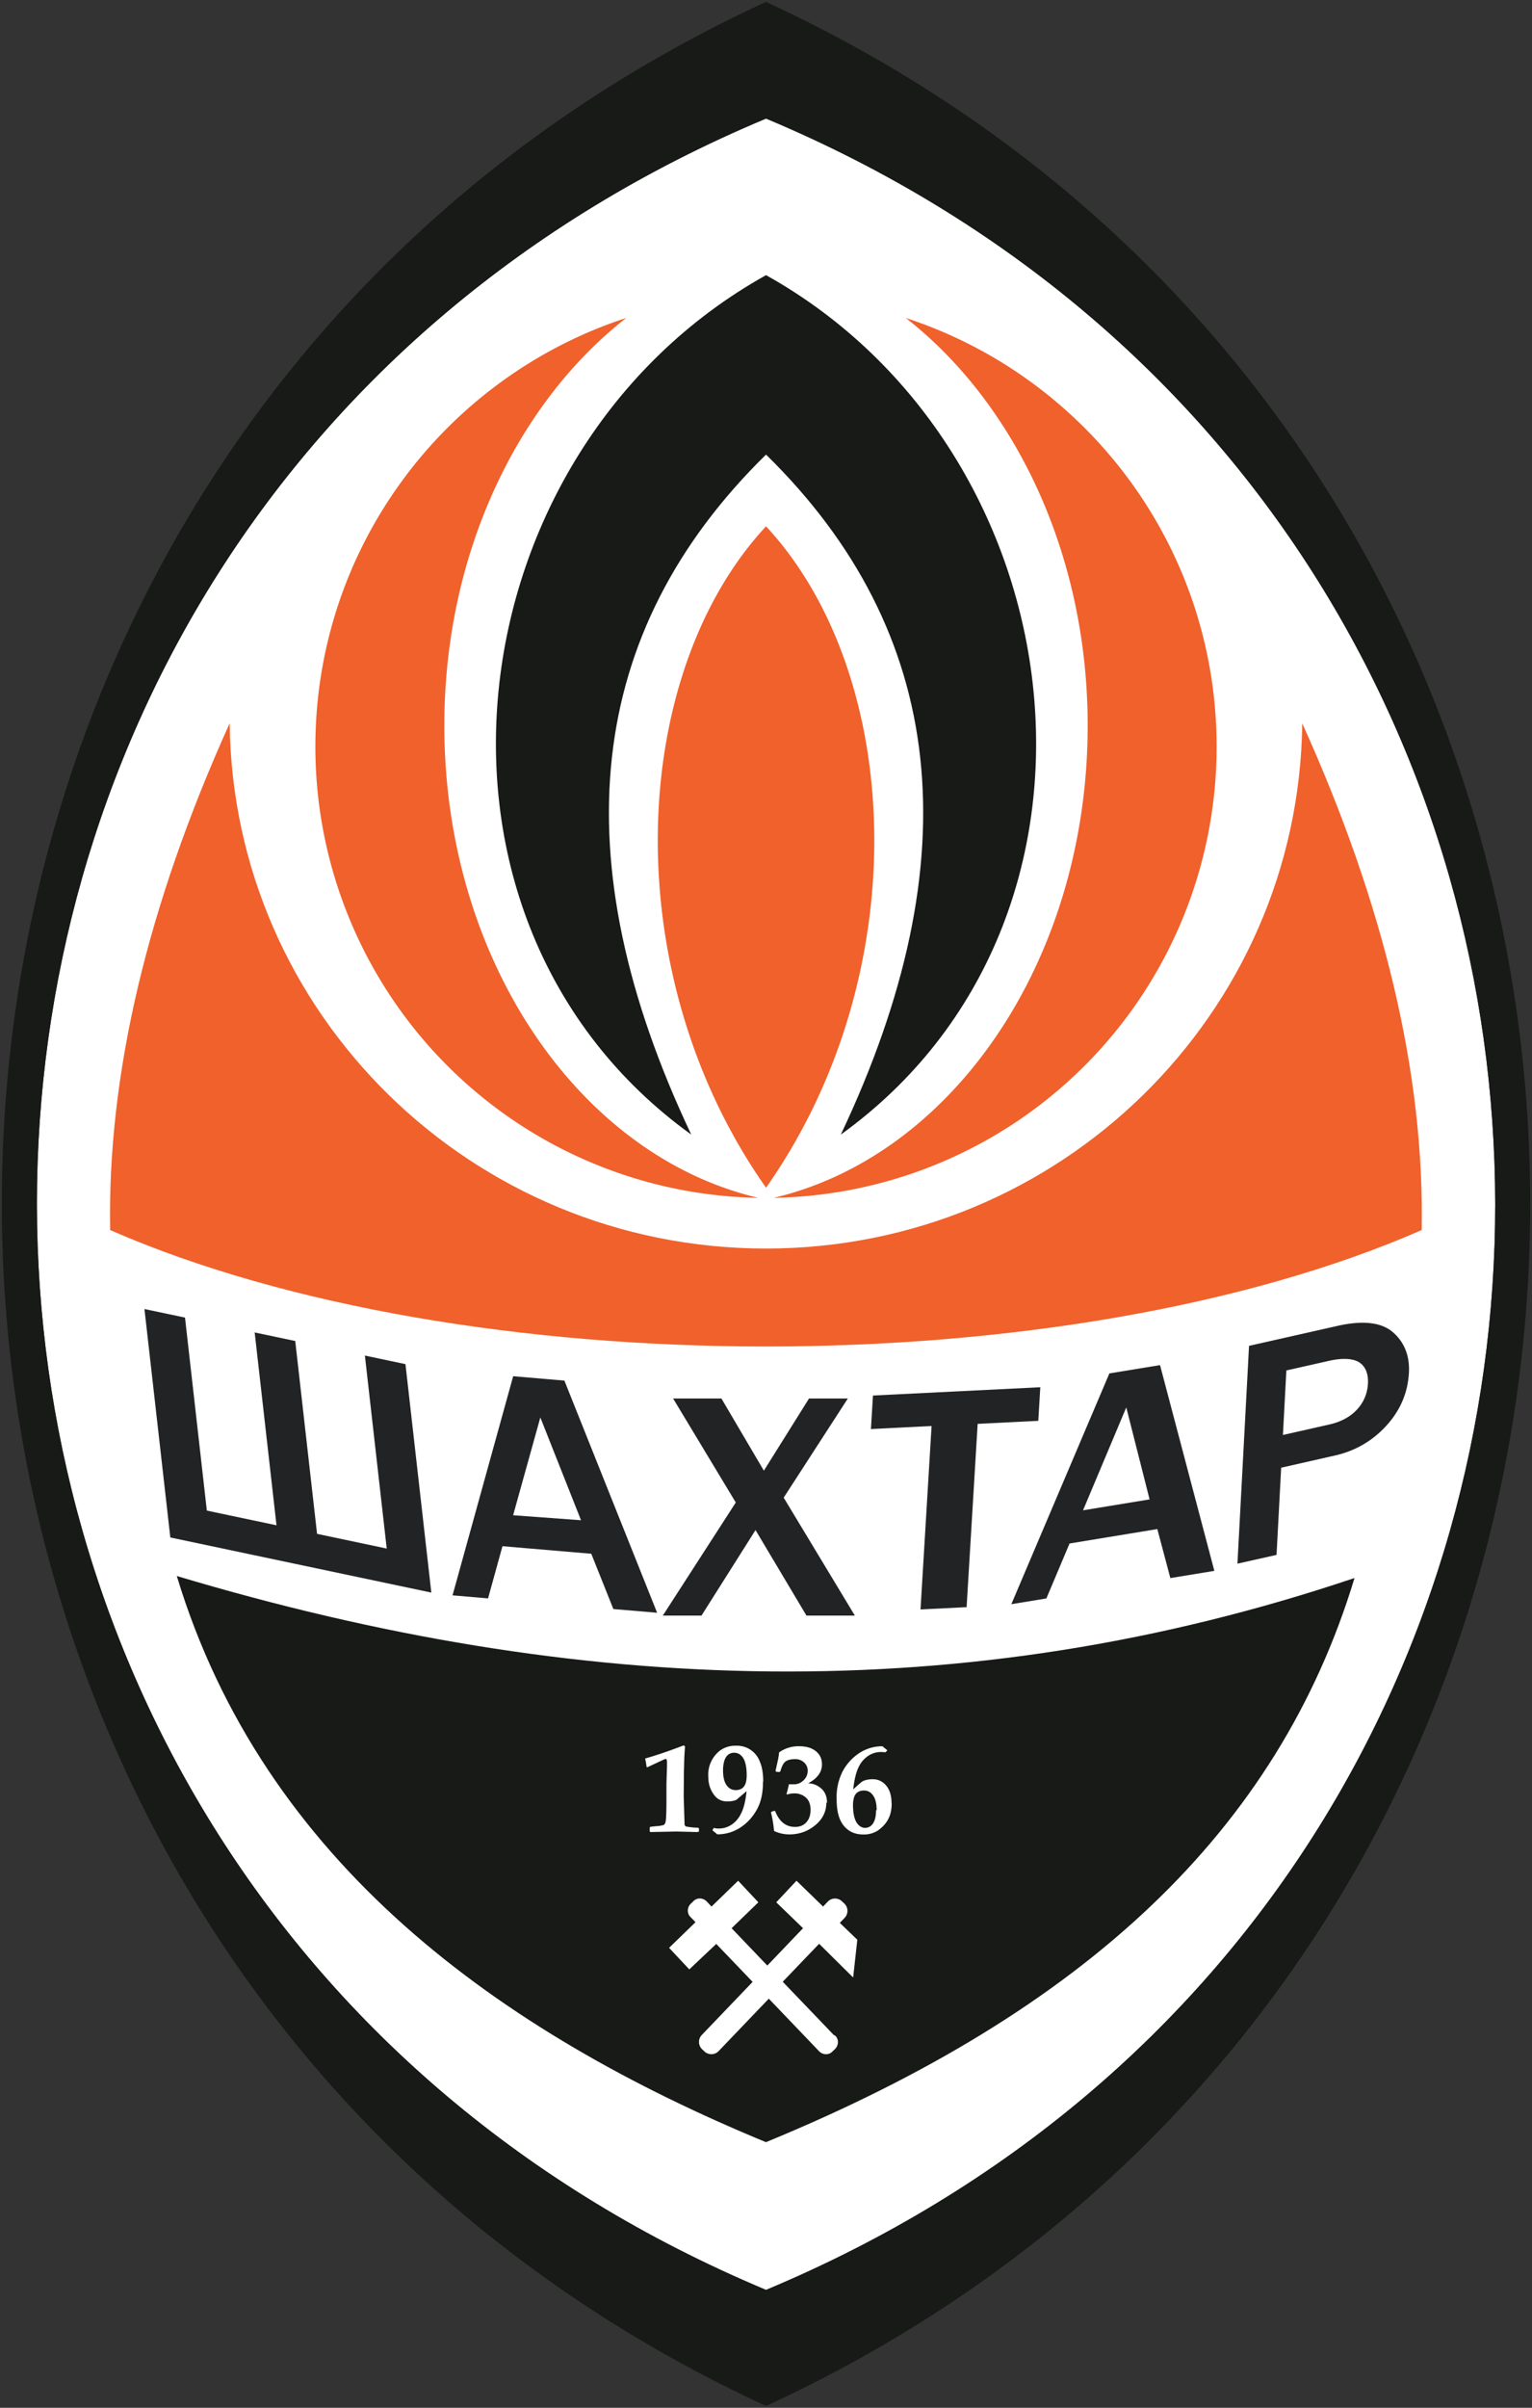 <svg xmlns="http://www.w3.org/2000/svg" width="85.941" height="134.951" viewBox="0 0 22.739 35.706" xmlns:v="https://vecta.io/nano"><rect x="0" y="0" width="22.739" height="35.706" fill="#333333" stroke="none"/><path d="M11.37 1.758c-14.445 6.04-14.414 26.163 0 32.2 14.446-6.04 14.415-26.163 0-32.2h0" fill="#fff"/><path d="M11.37 1.758c-14.445 6.04-14.414 26.163 0 32.2 14.446-6.04 14.415-26.163 0-32.2zm0-1.73h0c15.134 6.98 15.113 28.683 0 35.652C-3.744 28.7-3.765 7.006 11.37.027h0M20.105 23.4c-1.137 3.752-4 6.42-8.736 8.367-3.943-1.626-7.456-4.143-8.745-8.396 5.973 1.788 11.696 1.976 17.48.03h0" fill="#181a18"/><path d="M19.328 10.725c1.225 2.708 1.816 5.214 1.774 7.516-5.276 2.304-14.2 2.3-19.467 0-.042-2.302.55-4.808 1.774-7.516.047 4.31 3.593 7.79 7.96 7.79s7.91-3.48 7.96-7.79h0" fill="#f0612c"/><path d="M11.37 4.08c4.67 2.604 5.543 9.553 1.11 12.745 1.94-4.096 1.572-7.457-1.11-10.084-2.68 2.626-3.05 5.988-1.11 10.084C5.826 13.632 6.7 6.682 11.37 4.08h0" fill="#181a18"/><path d="M11.37 17.613c2.244-3.187 2.038-7.616 0-9.808-2.038 2.192-2.244 6.62 0 9.808zm-.105.15a6.69 6.69 0 0 1-6.584-6.688c0-2.97 1.936-5.487 4.614-6.36-1.615 1.26-2.7 3.496-2.7 6.044 0 3.482 2.007 6.382 4.66 7.004zm.21 0a6.69 6.69 0 0 0 6.583-6.688c0-2.97-1.936-5.487-4.614-6.36 1.615 1.26 2.7 3.496 2.7 6.044 0 3.482-2.007 6.382-4.66 7.004h0" fill="#f0612c"/><path d="M13.012 26.844c0-.096-.018-.17-.054-.22s-.078-.072-.134-.072c-.073 0-.122.032-.146.095a.39.39 0 0 0-.017.123c0 .136.025.232.077.288.03.032.066.048.1.048.1 0 .165-.087.165-.262zm.223-.102c0 .178-.063.3-.2.4a.38.38 0 0 1-.222.062c-.126 0-.224-.046-.295-.137s-.1-.223-.1-.392a.84.84 0 0 1 .088-.405.75.75 0 0 1 .245-.271.62.62 0 0 1 .347-.103l.073.06-.03.03c-.022-.004-.043-.005-.063-.005-.095 0-.178.035-.25.105a.4.4 0 0 0-.084.12c-.04.08-.066.2-.08.33.083-.078.133-.12.15-.126a.35.35 0 0 1 .138-.025.25.25 0 0 1 .197.089c.056.064.084.154.084.268zm-.97-.01c0 .132-.054.243-.164.334s-.238.137-.386.137a.53.53 0 0 1-.226-.051c-.01-.108-.026-.198-.045-.272l.006-.013.046-.014.01.005c.06.156.16.234.294.234.07 0 .126-.022.168-.068s.063-.107.063-.186-.023-.14-.07-.182a.25.25 0 0 0-.177-.061.3.3 0 0 0-.1.017l-.01-.012a1.1 1.1 0 0 0 .035-.14h.076c.055 0 .102-.02.143-.06s.06-.086.06-.14a.16.16 0 0 0-.054-.125.19.19 0 0 0-.133-.048c-.084 0-.14.02-.17.065-.014.02-.028.05-.04.088l-.01.03-.013.008-.047-.004-.01-.012.033-.15c.01-.043.016-.084.02-.125a.49.49 0 0 1 .303-.091c.103 0 .185.025.246.076s.087.114.087.194c0 .115-.07.208-.206.28.07 0 .132.024.188.07.062.05.093.124.093.218zm-1.182-.404c0-.114-.017-.2-.05-.254s-.08-.082-.136-.082c-.07 0-.12.04-.145.116a.47.47 0 0 0-.02.146c0 .096.017.17.053.22s.08.072.135.072c.073 0 .122-.032.146-.097.01-.03.017-.07.017-.122zm.242.095c0 .164-.03.3-.088.406-.062.113-.143.203-.245.27a.62.62 0 0 1-.345.103l-.073-.06.022-.036c.02.007.042.01.07.01.096 0 .18-.035.253-.107a.43.43 0 0 0 .08-.115c.04-.076.067-.187.082-.332l-.153.13c-.04.015-.085.022-.132.022-.082 0-.15-.03-.2-.1s-.083-.153-.083-.266a.45.45 0 0 1 .19-.4.39.39 0 0 1 .22-.06.36.36 0 0 1 .353.231c.034.076.052.175.052.298zm-.96.735l-.01.01-.317-.008-.384.008-.01-.01V27.1l.01-.01.092-.01a.42.42 0 0 0 .102-.016c.015-.006.02-.017.027-.034.012-.03.017-.147.017-.352v-.23L9.9 26.2v-.07c0-.03-.006-.046-.02-.046-.005 0-.024.007-.055.022l-.218.102-.01-.006a1.15 1.15 0 0 0-.02-.118v-.007c.17-.048.36-.113.57-.194l.02.014-.01.162-.006.218-.003.364.013.42c.006.014.015.023.027.026a1.06 1.06 0 0 0 .174.017l.012.01v.056m2 3.006l-.756-.788.54-.563.505.5.062-.56-.26-.25.073-.076a.15.15 0 0 0-.005-.21l-.036-.034a.15.15 0 0 0-.21.004l-.07.074-.395-.383-.3.32.397.384-.53.554-.53-.554.397-.384-.3-.32-.395.383-.07-.074c-.056-.06-.15-.06-.2-.004l-.036.034c-.06.056-.06.15-.005.2l.073.076-.392.38.3.32.4-.378.54.563-.755.788a.15.15 0 0 0 .004.21l.036.034a.15.15 0 0 0 .21-.005l.745-.778.745.778c.056.06.15.06.2.005l.036-.034c.058-.056.06-.15.005-.2h0" fill="#fff"/><path d="M19.042 21.28l.686-.155c.178-.04.317-.116.416-.225a.6.6 0 0 0 .16-.385c.007-.133-.03-.236-.112-.3s-.238-.086-.465-.035l-.634.143zm-.095 1.778l-.58.13.172-3.23 1.317-.297c.375-.084.65-.052.82.096s.25.353.236.6c-.016.295-.127.557-.333.783s-.46.375-.76.443l-.803.182-.068 1.28m-1.885-.81l-.346-1.364-.642 1.526zm.96 1.06l-.652.107-.193-.727-1.303.214-.344.815-.52.085 1.455-3.422.752-.123.806 3.05m-3.698.54l-.663.033.164-2.72-.9.045.03-.497 2.484-.123-.03.498-.9.045-.164 2.72m-1.657.123h-.72l-.756-1.268-.802 1.268h-.574l1.083-1.677-.93-1.542h.717l.63 1.07.67-1.07h.576l-.952 1.47 1.057 1.75m-4.065-1.415L8.02 21.02l-.404 1.45zm1.14 1.373l-.66-.056-.328-.82-1.318-.112-.214.774-.527-.045.9-3.25.76.065 1.377 3.444M2.528 22.8l-.384-3.388.602.127.324 2.862 1.034.218-.324-2.86.602.127.324 2.86 1.034.218-.324-2.862.602.127.384 3.388L2.53 22.8" fill="#222324"/></svg>